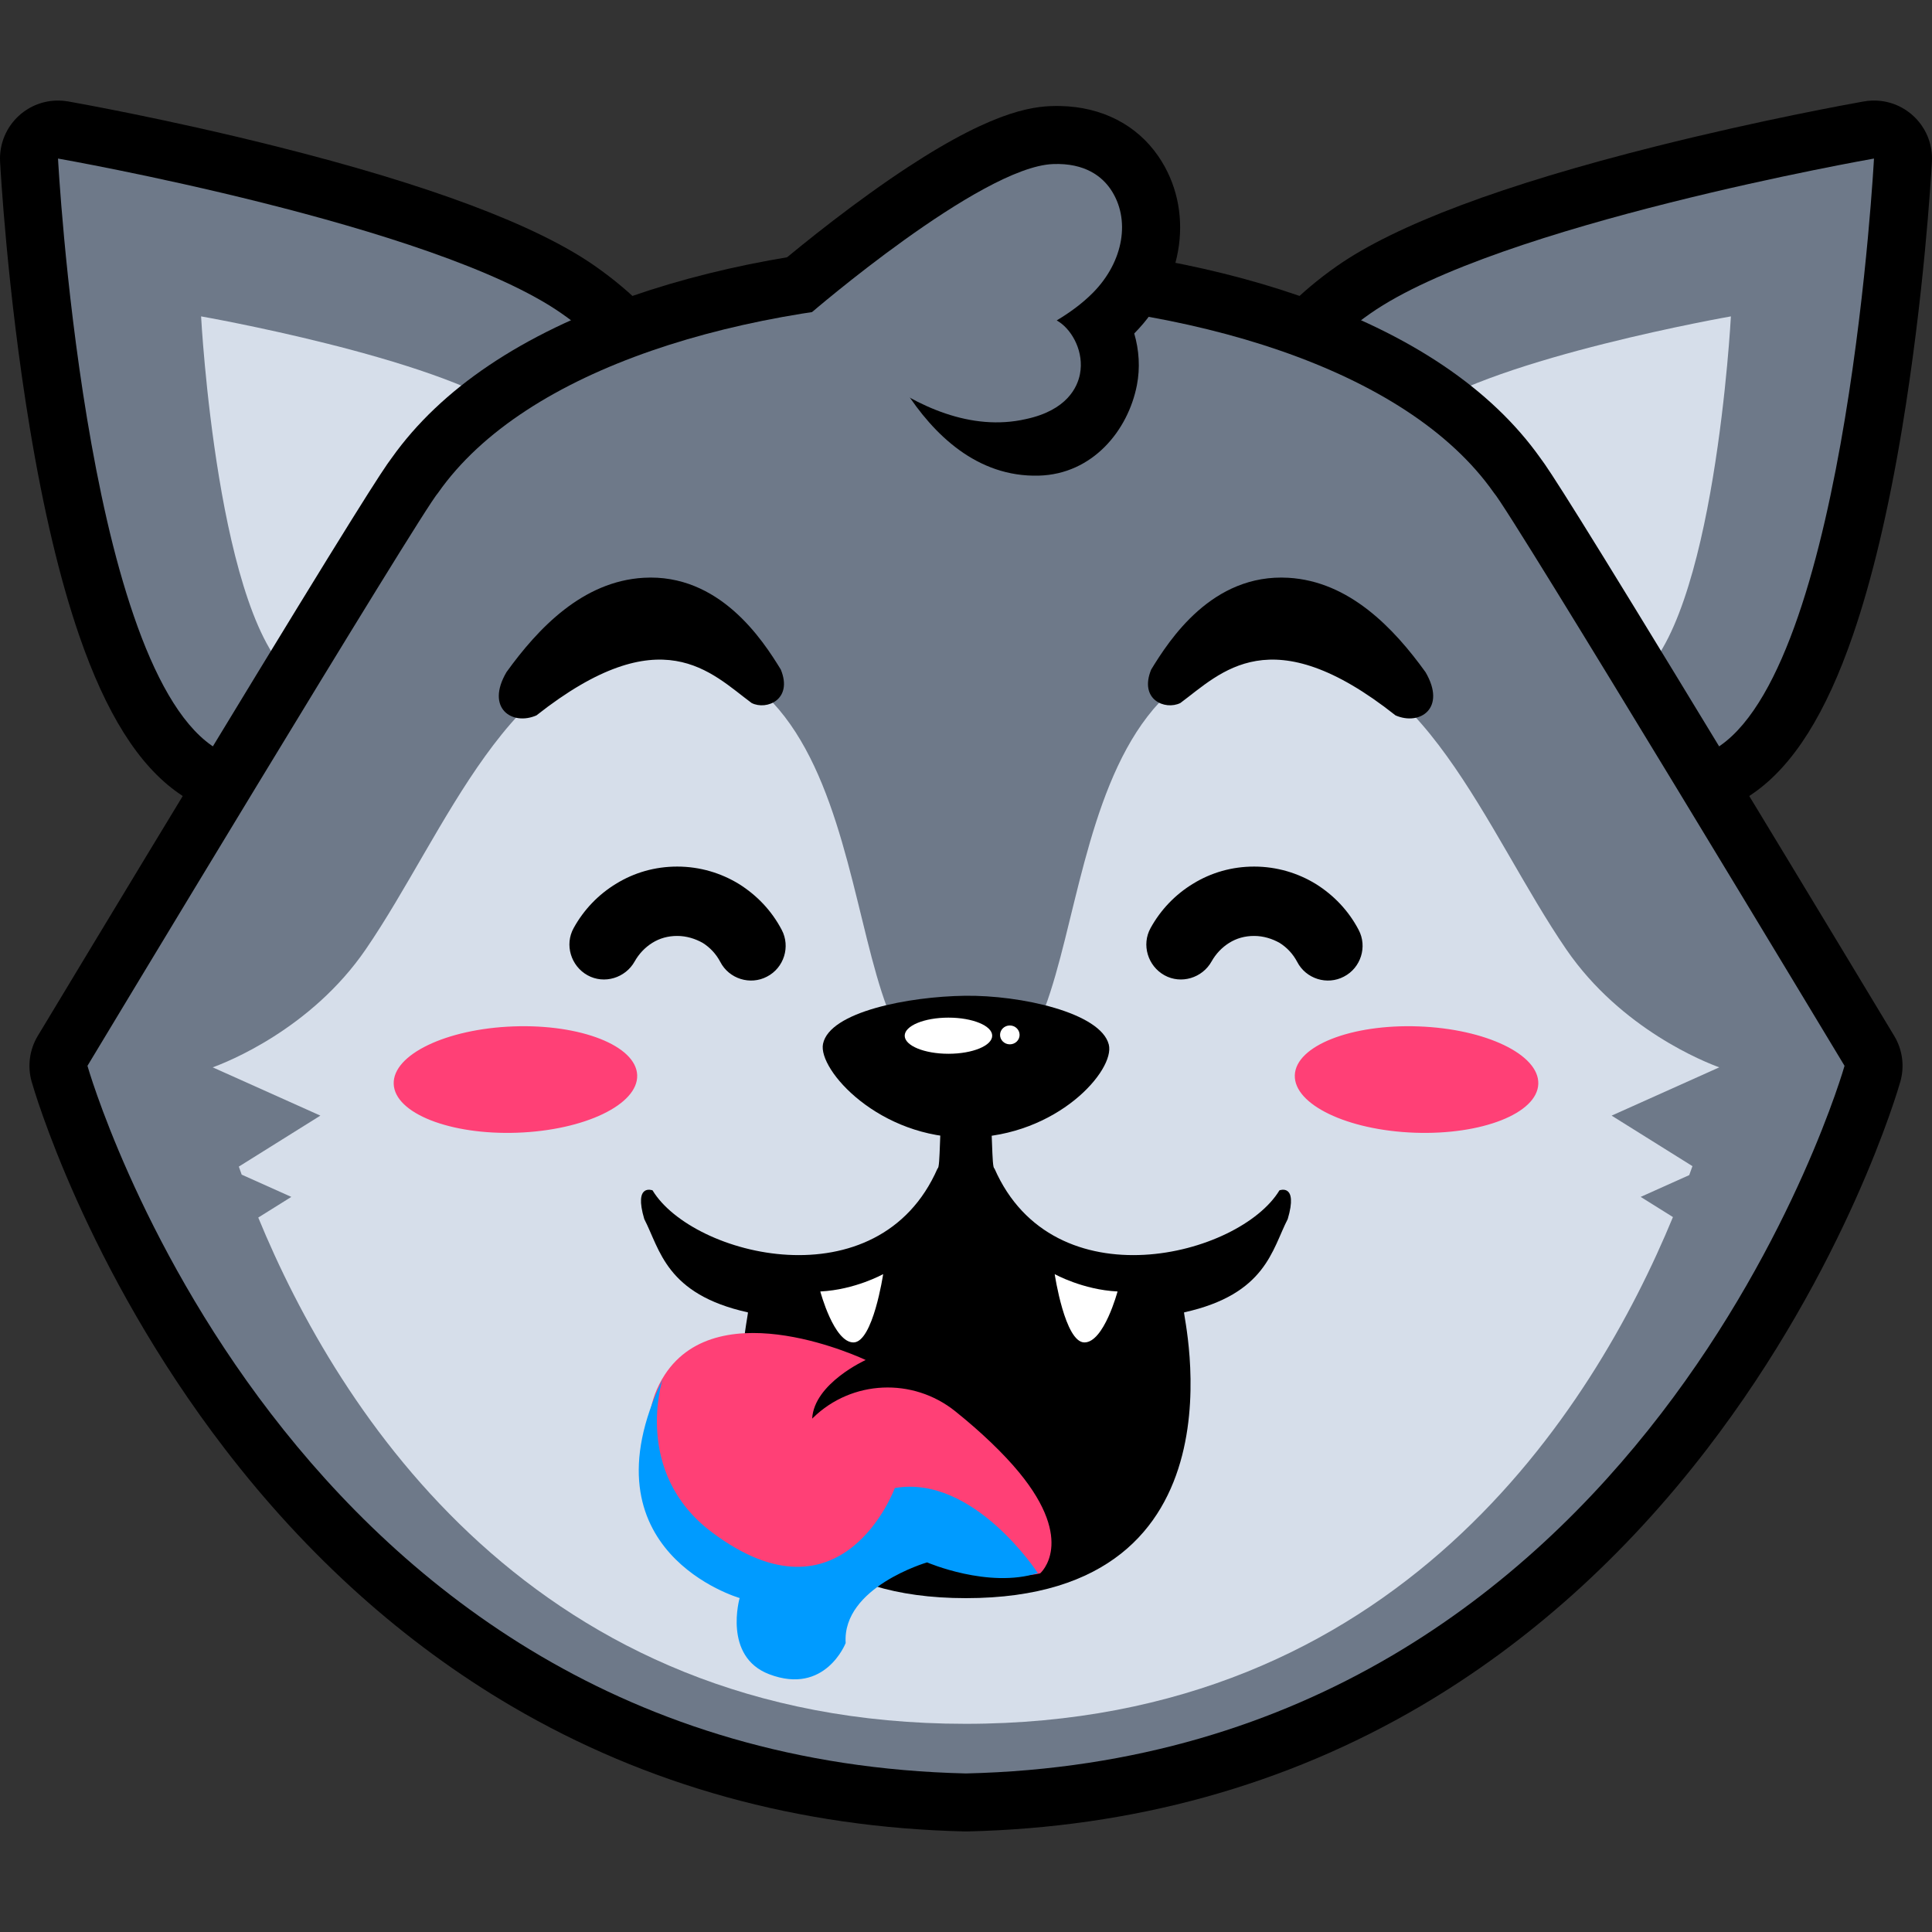 <svg width="512" height="512" viewBox="0 0 512 512" fill="none" xmlns="http://www.w3.org/2000/svg">
<rect x="0" y="0" width="512" height="512" fill="#333333" stroke="none"/>
<g clip-path="url(#clip0_1101_62)">
<path d="M496.888 26.647L496.624 26.645C496.478 26.645 496.333 26.647 496.187 26.651C495.323 26.675 494.477 26.77 493.655 26.931C490.521 27.487 466.724 31.782 438.783 38.797C398.266 48.968 369.848 59.634 354.32 70.497C334.33 84.481 322.6 102.954 320.395 123.919C318.347 143.392 324.707 164.611 338.784 185.283C356.127 210.748 384.467 225.95 414.595 225.95C432.626 225.95 449.964 220.49 464.732 210.158C475.293 202.77 483.899 189.08 491.048 168.304C496.101 153.617 500.488 135.163 504.088 113.456C509.863 78.629 511.745 46.999 511.957 43.171C511.986 42.79 512 42.405 512 42.018C512 33.616 505.258 26.787 496.888 26.647Z" fill="black"/>
<path d="M496.623 42.019C496.623 42.019 396.862 59.5 363.132 83.095C329.403 106.69 327.549 141.474 351.494 176.63C375.438 211.786 422.191 221.157 455.923 197.561C489.656 173.966 496.623 42.019 496.623 42.019Z" fill="#6E7989"/>
<path d="M458.706 83.845C458.706 83.845 396.912 94.671 376.021 109.289C355.128 123.905 353.98 145.449 368.812 167.225C383.642 189 412.604 194.805 433.493 180.189C454.387 165.572 458.706 83.845 458.706 83.845Z" fill="#D6DEEA"/>
<path d="M191.602 123.92C189.398 102.955 177.666 84.482 157.677 70.498C142.148 59.635 113.73 48.97 73.214 38.798C43.855 31.428 19.067 27.058 18.027 26.876C17.143 26.721 16.256 26.645 15.373 26.645C11.647 26.645 8.013 28.001 5.178 30.512C1.673 33.618 -0.226 38.153 0.021 42.83C0.094 44.212 1.88 77.092 7.909 113.457C11.508 135.164 15.896 153.618 20.949 168.305C28.097 189.081 36.705 202.772 47.264 210.159C62.034 220.491 79.371 225.951 97.401 225.951C127.529 225.951 155.868 210.749 173.212 185.284C187.29 164.612 193.649 143.392 191.602 123.92Z" fill="black"/>
<path d="M15.374 42.019C15.374 42.019 115.135 59.5 148.865 83.095C182.596 106.69 184.448 141.474 160.504 176.63C136.561 211.786 89.807 221.157 56.076 197.561C22.344 173.966 15.374 42.019 15.374 42.019Z" fill="#6E7989"/>
<path d="M53.291 83.845C53.291 83.845 115.084 94.671 135.976 109.289C156.868 123.905 158.016 145.449 143.184 167.225C128.355 189 99.394 194.805 78.502 180.189C57.61 165.572 53.291 83.845 53.291 83.845Z" fill="#D6DEEA"/>
<path d="M501.99 274.527C501.768 274.159 479.557 237.271 457.105 200.29C418.143 136.115 410.578 124.477 408.166 121.324C395.151 103.001 373.694 88.568 344.386 78.422C318.721 69.539 288.259 64.516 256.297 63.895C256.197 63.895 256.098 63.893 255.998 63.893C255.899 63.893 255.8 63.895 255.7 63.895C223.737 64.516 193.276 69.539 167.611 78.424C138.302 88.569 116.846 103.001 103.831 121.325C101.42 124.478 93.853 136.117 54.892 200.291C32.44 237.272 10.229 274.159 10.007 274.527C7.812 278.172 7.227 282.564 8.389 286.657C8.954 288.644 22.638 335.873 59.619 384.008C81.507 412.502 107.068 435.434 135.59 452.168C171.379 473.166 211.771 484.332 255.641 485.349C255.76 485.353 255.879 485.353 255.998 485.353C256.118 485.353 256.236 485.353 256.355 485.349C300.225 484.332 340.617 473.166 376.406 452.168C404.928 435.434 430.49 412.502 452.378 384.008C489.358 335.871 503.044 288.644 503.607 286.657C504.771 282.564 504.186 278.172 501.99 274.527Z" fill="black"/>
<path d="M395.882 130.581C372.709 97.51 314.95 80.409 255.999 79.268C197.048 80.41 139.29 97.511 116.116 130.581C111.816 135.25 23.178 282.455 23.178 282.455C23.178 282.455 75.258 465.782 255.999 469.983C436.741 465.782 488.822 282.455 488.822 282.455C488.822 282.455 400.183 135.25 395.882 130.581Z" fill="#6E7989"/>
<path d="M434.795 317.189L447.664 311.416C447.956 310.612 448.241 309.818 448.516 309.041L427.096 295.652L455.63 282.855C452.077 281.574 429.625 272.826 415.065 251.575C393.818 220.569 376.862 172.414 340.265 172.414C273.074 172.414 293.371 284.416 259.491 284.416C258.282 284.416 253.717 284.416 252.508 284.416C218.629 284.416 238.927 172.414 171.736 172.414C135.139 172.414 118.183 220.567 96.935 251.575C82.374 272.825 59.921 281.574 56.369 282.855L84.902 295.652L63.292 309.16C63.538 309.86 63.79 310.57 64.05 311.291L77.203 317.19L68.441 322.667C89.546 373.961 141.57 456.829 255.888 456.829C370.257 456.829 422.179 373.819 443.348 322.535L434.795 317.189Z" fill="#D6DEEA"/>
<path d="M300.637 88.324C313.995 74.745 316.597 55.462 306.977 41.418C301.23 33.05 292.001 28.323 280.986 28.095C280.137 28.077 279.265 28.085 278.4 28.12C271.272 28.411 258.582 31.105 230.778 51.043C216.741 61.109 205.3 70.943 204.819 71.357C200.954 74.688 199.034 79.715 199.579 84.707C199.579 84.707 224.554 80.151 229.107 80.246C229.107 80.246 242.438 126.94 275.297 126.049C289.579 125.661 298.97 114.043 301.291 102.069C302.178 97.515 301.878 92.794 300.586 88.378L300.637 88.324Z" fill="black"/>
<path d="M214.852 83.003C214.852 83.003 259.815 44.264 279.021 43.48C287.645 43.131 292.082 46.888 294.292 50.106C299.699 57.999 297.808 69.277 289.688 77.532C286.774 80.487 283.344 82.94 280.044 84.907L280.768 85.37C284.242 87.727 287.324 93.355 286.198 99.141C285.531 102.582 282.792 108.703 271.946 111.045C242.525 117.83 214.402 83.341 214.852 83.003Z" fill="#6E7989"/>
<path d="M339.066 315.454C328.484 332.942 279.185 345.468 263.528 309.635C262.747 309.648 263.11 298.437 262.007 289.463C259.685 289.555 257.342 289.569 254.97 289.48C253.305 289.474 251.654 289.42 250.007 289.347C248.885 298.339 249.253 309.65 248.468 309.635C232.812 345.468 183.513 332.941 172.931 315.454C172.931 315.454 167.901 313.499 170.737 323.06C174.912 331.129 176.471 342.99 198.203 347.794C198.733 347.914 179.798 423.526 255.999 423.526C332.199 423.526 313.267 347.914 313.796 347.794C335.53 342.99 337.088 331.129 341.262 323.06C344.095 313.494 339.066 315.454 339.066 315.454Z" fill="black"/>
<path d="M279.507 337.657C279.507 337.657 282.208 355.758 287.385 355.758C292.561 355.758 296.161 342.255 296.161 342.255C286.935 341.804 279.507 337.657 279.507 337.657Z" fill="white"/>
<path d="M234.045 337.657C234.045 337.657 231.344 355.758 226.169 355.758C220.993 355.758 217.39 342.255 217.39 342.255C226.62 341.804 234.045 337.657 234.045 337.657Z" fill="white"/>
<path d="M256.63 301.474C280.233 301.147 295.585 283.566 293.838 276.804C291.664 268.375 270.507 263.683 255.673 263.89C240.839 264.095 219.85 268.115 218.107 276.64C216.708 283.486 233.025 301.803 256.63 301.474Z" fill="black"/>
<path d="M251.351 269.684C257.753 269.684 262.944 271.828 262.944 274.472C262.944 277.118 257.754 279.26 251.351 279.26C244.947 279.26 239.756 277.118 239.756 274.472C239.757 271.828 244.948 269.684 251.351 269.684Z" fill="white"/>
<path d="M267.615 271.762C269.045 271.762 270.204 272.881 270.204 274.26C270.204 275.64 269.043 276.759 267.615 276.759C266.184 276.759 265.024 275.64 265.024 274.26C265.024 272.88 266.184 271.762 267.615 271.762Z" fill="white"/>
<path d="M341.431 153.119C321.211 151.949 309.873 169.599 305.079 177.43C301.808 185.378 308.704 188.3 312.795 186.313C323.547 178.366 336.756 163.404 369.831 189.586C376.26 192.391 383.39 187.715 377.78 178.131C369.366 166.443 357.56 154.054 341.431 153.119Z" fill="black"/>
<path d="M134.216 178.131C128.606 187.716 135.736 192.391 142.164 189.586C175.359 163.404 188.45 178.365 199.203 186.313C203.177 188.3 210.19 185.378 206.917 177.43C202.124 169.599 190.67 151.95 170.567 153.119C154.437 154.054 142.632 166.443 134.216 178.131Z" fill="black"/>
<path d="M195.898 234.308C191.119 231.367 185.481 229.651 179.476 229.651C173.593 229.651 168.078 231.244 163.299 234.185C158.642 237.004 154.721 241.048 152.024 245.95C149.572 250.363 151.289 255.999 155.7 258.451C160.113 260.904 165.75 259.186 168.201 254.775C169.304 252.813 170.898 251.098 172.858 249.873C174.819 248.647 177.026 248.034 179.476 248.034C181.927 248.034 184.255 248.769 186.217 249.873C188.177 251.098 189.771 252.814 190.874 254.898C193.203 259.432 198.84 261.15 203.252 258.819C207.786 256.49 209.502 250.853 207.173 246.441C204.477 241.293 200.554 237.25 195.898 234.308Z" fill="black"/>
<path d="M348.785 234.308C344.008 231.367 338.369 229.651 332.365 229.651C326.482 229.651 320.967 231.244 316.188 234.185C311.531 237.004 307.61 241.048 304.913 245.95C302.461 250.363 304.178 255.999 308.589 258.451C313.004 260.904 318.639 259.186 321.09 254.775C322.193 252.813 323.787 251.098 325.747 249.873C327.709 248.647 329.915 248.034 332.365 248.034C334.817 248.034 337.143 248.769 339.106 249.873C341.067 251.098 342.658 252.814 343.763 254.898C346.091 259.432 351.728 261.15 356.141 258.819C360.675 256.49 362.393 250.853 360.061 246.441C357.364 241.293 353.443 237.25 348.785 234.308Z" fill="black"/>
<path d="M375.911 272.007C393.732 272.651 407.947 279.483 407.663 287.263C407.381 295.04 392.71 300.824 374.889 300.181C357.072 299.536 342.855 292.706 343.137 284.925C343.422 277.143 358.097 271.36 375.911 272.007Z" fill="#FF4076"/>
<path d="M168.861 284.925C169.143 292.706 154.925 299.536 137.109 300.181C119.288 300.825 104.618 295.04 104.335 287.263C104.052 279.483 118.267 272.651 136.088 272.007C153.903 271.36 168.578 277.143 168.861 284.925Z" fill="#FF4076"/>
<path d="M270.008 390.124C265.97 385.229 260.068 379.542 253.151 373.998C241.94 365.008 225.751 365.687 215.468 375.725C215.312 375.876 215.23 375.959 215.23 375.959C215.744 366.582 229.419 360.417 229.419 360.417C229.419 360.417 190.784 341.959 176.169 364.325C167.61 377.423 172.769 395.572 181.744 405.533C187.574 413.16 196.571 418.426 206.441 420.428C231.062 425.257 240.494 415.909 244.71 409.695C244.71 409.695 263.144 419.826 275.652 416.958C275.652 416.958 285.297 408.657 270.008 390.124Z" fill="#FF4076"/>
<path d="M237.131 394.343C237.131 394.343 223.343 432.103 188.67 406.069C167.538 390.201 175.591 365.541 175.591 365.541C153.623 411.299 196.012 423.494 196.012 423.494C196.012 423.494 191.556 438.999 203.838 443.688C218.704 449.363 224.11 435.424 224.11 435.424C223.148 420.611 245.685 414.049 245.685 414.049C245.685 414.049 261.919 421.061 275.035 416.88C275.036 416.88 258.025 390.715 237.131 394.343Z" fill="#009BFF"/>
</g>
<defs>
<clipPath id="clip0_1101_62">
<rect width="512" height="512" fill="white"/>
</clipPath>
</defs>
</svg>
